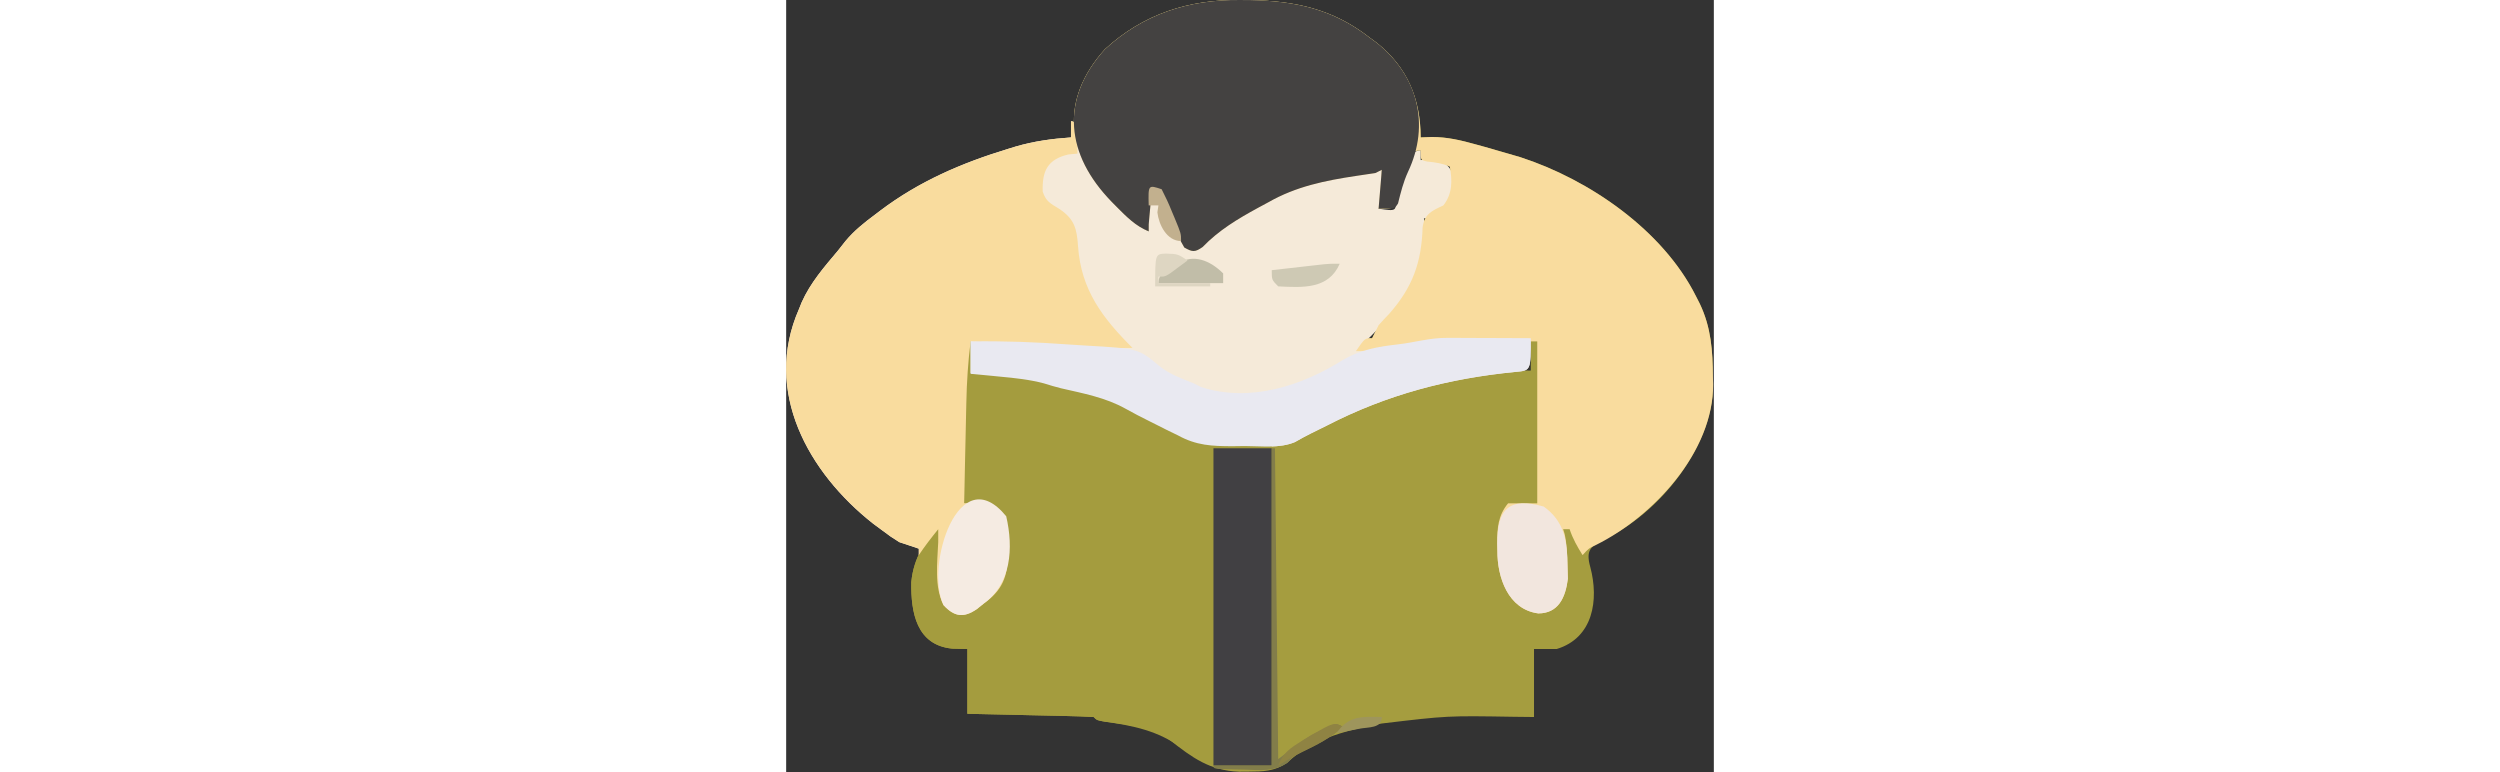 <svg className="logo" height="177" viewBox="0 0 573 477" fill="none" xmlns="http://www.w3.org/2000/svg">
<rect x="0" y="0" width="573" height="477" fill="#333333" stroke="none"/>
<g id="logo">
<path id="Vector" d="M280.301 0.008C282.484 0.025 284.666 0.041 286.915 0.058C314.538 0.631 337.6 5.625 359.926 22.883C361.55 24.077 363.174 25.27 364.848 26.5C383.697 41.56 391.832 61.01 391.926 84.883C394.19 84.793 396.453 84.703 398.785 84.609C408.4 84.62 416.959 86.68 426.176 89.258C428.674 89.946 428.674 89.946 431.222 90.647C436.134 92.024 441.032 93.443 445.926 94.883C448.401 95.605 450.876 96.327 453.426 97.07C496.121 110.907 541.478 142.184 561.926 182.883C562.725 184.453 563.524 186.023 564.348 187.641C571.352 202.32 572.318 216.692 572.426 232.758C572.488 235.038 572.488 235.038 572.551 237.363C572.815 275.935 538.996 317.222 505.551 333.008C496.764 337.537 493.798 339.789 496.676 350.203C502.127 370.609 498.483 394.043 475.926 400.883C471.306 400.883 466.686 400.883 461.926 400.883C461.926 414.743 461.926 428.603 461.926 442.883C457.822 442.836 453.717 442.79 449.489 442.742C408.516 442.051 408.516 442.051 367.926 446.883C366.596 447.141 365.267 447.399 363.897 447.664C344.263 451.604 324.311 456.882 309.496 471.149C301.522 476.495 294.613 476.579 285.176 476.633C283.407 476.644 281.637 476.655 279.814 476.667C261.656 476.003 250.837 467.97 236.973 457.112C225.535 448.743 210.36 447.703 196.739 445.742C191.926 444.883 191.926 444.883 189.926 442.883C184.161 442.562 178.438 442.364 172.668 442.25C170.076 442.188 170.076 442.188 167.43 442.124C161.887 441.993 156.344 441.875 150.801 441.758C147.052 441.672 143.304 441.584 139.555 441.496C130.345 441.28 121.136 441.082 111.926 440.883C111.926 427.683 111.926 414.483 111.926 400.883C108.832 400.8 105.739 400.718 102.551 400.633C80.535 398.484 76.976 378.423 77.293 359.539C78.728 344.444 85.855 333.793 95.926 322.883C97.926 328.883 97.926 328.883 95.926 334.883C95.632 339.752 95.484 344.63 95.426 349.508C95.374 352.099 95.323 354.69 95.27 357.359C96.14 367.331 96.906 375.81 107.699 378.117C115.124 376.646 118.121 374.332 123.551 369.133C125.86 366.975 125.86 366.975 128.215 364.774C135.805 356.816 134.506 348.482 134.676 338.008C134.751 336.264 134.826 334.52 134.903 332.723C135.157 314.342 127.025 313.149 109.926 310.883C109.876 299.571 109.84 288.259 109.816 276.947C109.806 273.107 109.793 269.266 109.775 265.426C109.751 259.875 109.739 254.324 109.731 248.774C109.72 247.083 109.71 245.393 109.699 243.651C109.698 231.954 110.565 220.499 111.926 208.883C112.586 208.883 113.246 208.883 113.926 208.883C113.926 216.143 113.926 223.403 113.926 230.883C116.607 230.8 119.289 230.718 122.051 230.633C141.044 230.633 159.766 233.388 177.926 238.883C180.42 239.552 180.42 239.552 182.965 240.234C198.216 244.469 211.665 251.189 225.301 259.133C232.026 262.94 238.774 265.969 245.926 268.883C247.475 269.58 249.023 270.277 250.619 270.995C279.122 281.134 313.7 274.709 338.505 258.969C373.286 237.761 419.566 227.441 459.926 228.883C459.926 222.283 459.926 215.683 459.926 208.883C450.563 209.119 441.2 209.367 431.838 209.628C428.65 209.714 425.463 209.798 422.275 209.878C417.703 209.993 413.131 210.12 408.559 210.25C407.125 210.284 405.692 210.317 404.215 210.351C397.495 209.983 397.495 209.983 391.926 212.883C387.089 213.691 382.287 214.39 377.426 215.008C375.419 215.281 375.419 215.281 373.371 215.559C366.176 216.499 359.182 217.094 351.926 216.883C357.426 208.883 357.426 208.883 361.926 208.883C363.296 206.235 364.623 203.565 365.926 200.883C368.032 198.495 370.205 196.164 372.426 193.883C386.963 177.43 392.474 162.044 393.121 140.328C394.338 132.093 398.715 130.268 405.926 126.883C411.636 119.615 411.48 111.643 409.926 102.883C405.177 100.863 400.993 100.264 395.864 99.781C391.926 98.883 391.926 98.883 391.926 92.883C385.93 92.883 387.232 95.369 385.926 100.883C384.977 102.698 384.029 104.513 383.051 106.383C380.386 111.926 379.27 115.735 378.176 121.633C375.926 128.883 375.926 128.883 365.926 128.883C366.586 120.963 367.246 113.043 367.926 104.883C365.946 105.873 365.946 105.873 363.926 106.883C360.018 107.524 356.099 108.097 352.176 108.633C332.865 111.535 314.971 115.152 297.926 124.883C295.735 126.064 293.543 127.244 291.285 128.461C278.717 135.326 267.277 142.183 257.223 152.578C252.477 155.896 250.963 155.737 245.926 152.883C243.08 147.945 240.771 143.338 238.551 138.133C237.936 136.761 237.321 135.39 236.688 133.977C234.182 128.339 231.878 122.738 229.926 116.883C223.296 116.883 225.468 121.771 224.926 127.633C224.74 129.628 224.555 131.624 224.364 133.68C223.87 138.677 223.87 138.677 223.926 142.883C215.798 139.636 210.225 133.869 204.176 127.758C203.114 126.691 202.053 125.624 200.959 124.524C172.979 95.797 168.63 61.728 196.926 30.383C220.661 8.645 248.566 -0.305 280.301 0.008Z" fill="#A59D3F"/>
<path id="Vector_2" d="M175.926 74.883C179.798 74.883 178.714 81.456 179.051 84.508C182.738 105.374 204.483 133.161 223.926 142.883C223.266 141.563 222.606 140.243 221.926 138.883C222.101 135.126 222.41 131.374 222.801 127.633C223.005 125.627 223.208 123.621 223.418 121.555C223.926 116.883 223.926 116.883 231.926 116.883C233.992 119.972 233.992 119.972 235.489 124.25C236.058 125.775 236.628 127.3 237.215 128.871C237.78 130.484 238.344 132.096 238.926 133.758C240.043 136.932 241.187 140.097 242.364 143.25C243.104 145.371 243.104 145.371 243.86 147.535C246.639 152.039 248.754 152.436 253.926 152.883C257.964 150.057 257.964 150.057 261.801 145.883C272.624 135.667 284.703 129.503 297.926 122.883C299.3 122.102 300.674 121.321 302.09 120.516C321.836 109.46 345.625 105.713 367.926 104.883C367.98 108.133 368.019 111.383 368.051 114.633C368.074 116.443 368.097 118.253 368.121 120.117C367.926 124.883 367.926 124.883 365.926 128.883C376.96 130.547 376.96 130.547 376.301 122.133C377.334 113.658 381.914 92.883 391.926 92.883C391.926 94.863 391.926 96.843 391.926 98.883C393.741 98.718 395.556 98.553 397.426 98.383C407.355 99.147 411.331 102.89 412.801 112.758C411.378 122.716 405.431 134.883 393.926 134.883C394.065 136.481 394.204 138.08 394.348 139.727C396.013 173.501 376.465 192.423 353.926 214.883C360.219 214.272 366.51 213.642 372.801 213.008C374.597 212.834 376.392 212.66 378.242 212.481C379.95 212.307 381.658 212.133 383.418 211.953C385 211.796 386.581 211.639 388.211 211.477C391.948 211.252 391.948 211.252 393.926 208.883C398.823 208.706 403.662 208.652 408.559 208.688C410.021 208.69 411.483 208.693 412.989 208.696C417.677 208.707 422.364 208.733 427.051 208.758C430.222 208.768 433.392 208.777 436.563 208.785C444.351 208.807 452.138 208.842 459.926 208.883C459.926 228.883 459.926 228.883 450.606 229.703C408.966 233.782 371.166 243.69 333.926 262.883C330.802 264.426 327.677 265.968 324.551 267.508C321.081 269.276 317.617 271.067 314.268 273.056C304.751 277.06 293.466 275.535 283.301 275.508C280.879 275.54 278.457 275.572 275.961 275.606C262.933 275.613 253.376 275.189 241.926 268.883C239.639 267.772 237.352 266.661 234.996 265.516C232.704 264.358 230.412 263.201 228.051 262.008C226.817 261.392 225.583 260.777 224.312 260.142C219.381 257.677 214.48 255.197 209.684 252.477C197.313 245.534 183.45 242.978 169.746 239.826C166.184 238.947 162.672 237.871 159.168 236.781C150.195 234.429 141.396 233.569 132.176 232.758C128.764 232.451 125.352 232.136 121.942 231.813C119.703 231.615 119.703 231.615 117.419 231.414C113.926 230.883 113.926 230.883 111.926 228.883C111.266 255.943 110.606 283.003 109.926 310.883C114.546 310.883 119.166 310.883 123.926 310.883C141.252 319.546 138.537 339.367 135.926 356.883C132.437 364.082 128.377 368.268 121.926 372.883C120.575 373.971 119.224 375.059 117.832 376.18C109.574 381.894 103.847 380.955 97.176 373.758C91.332 362.022 93.404 347.595 93.926 334.883C93.926 332.243 93.926 329.603 93.926 326.883C89.685 332.113 85.664 337.276 81.926 342.883C81.926 341.563 81.926 340.243 81.926 338.883C77.928 337.544 73.927 336.212 69.926 334.883C64.434 331.414 64.434 331.414 59.051 327.383C57.28 326.073 55.509 324.764 53.684 323.414C13.743 291.982 -14.486 241.818 7.926 190.883C8.46 189.55 8.993 188.217 9.543 186.844C14.925 174.716 23.443 164.961 31.926 154.883C33.478 152.913 35.03 150.944 36.629 148.914C41.989 142.489 48.103 137.6 54.801 132.633C55.895 131.8 56.99 130.967 58.117 130.109C82.061 112.032 108.307 100.725 136.926 92.008C139.324 91.268 139.324 91.268 141.771 90.513C153.095 87.219 164.172 85.699 175.926 84.883C175.926 81.583 175.926 78.283 175.926 74.883Z" fill="#F5EAD9"/>
<path id="Vector_3" d="M280.301 0.008C282.484 0.025 284.666 0.041 286.915 0.058C314.538 0.631 337.6 5.625 359.926 22.883C361.55 24.077 363.174 25.27 364.848 26.5C383.697 41.56 391.832 61.01 391.926 84.883C394.19 84.793 396.453 84.703 398.785 84.609C408.4 84.62 416.959 86.68 426.176 89.258C427.841 89.716 429.506 90.175 431.222 90.647C436.134 92.024 441.032 93.443 445.926 94.883C448.401 95.605 450.876 96.327 453.426 97.07C496.121 110.907 541.478 142.184 561.926 182.883C562.725 184.453 563.524 186.023 564.348 187.641C571.352 202.32 572.318 216.692 572.426 232.758C572.488 235.038 572.488 235.038 572.551 237.363C572.836 279.079 535.545 318.99 500.426 336.5C495.693 338.724 495.693 338.724 491.926 342.883C488.601 337.533 485.926 332.884 483.926 326.883C482.606 326.883 481.286 326.883 479.926 326.883C480.243 327.899 480.56 328.914 480.887 329.961C482.28 336.56 482.423 342.892 482.551 349.633C482.663 353.492 482.663 353.492 482.778 357.43C481.427 369.25 476.866 378.883 464.551 378.883C445.825 376.395 439.232 356.584 439.301 340.258C439.269 338.764 439.237 337.27 439.203 335.731C439.195 326.226 439.621 318.466 445.926 310.883C451.866 310.883 457.806 310.883 463.926 310.883C463.926 277.883 463.926 244.883 463.926 210.883C452.417 210.842 440.909 210.8 429.051 210.758C423.597 210.731 423.597 210.731 418.032 210.703C415.166 210.697 412.3 210.692 409.434 210.688C407.933 210.677 406.431 210.667 404.885 210.657C397.819 209.998 397.819 209.998 391.926 212.883C387.089 213.691 382.287 214.39 377.426 215.008C375.419 215.281 375.419 215.281 373.371 215.559C366.176 216.499 359.182 217.094 351.926 216.883C357.426 208.883 357.426 208.883 361.926 208.883C363.296 206.235 364.623 203.565 365.926 200.883C368.032 198.495 370.205 196.164 372.426 193.883C386.963 177.43 392.474 162.044 393.121 140.328C394.338 132.093 398.715 130.268 405.926 126.883C411.636 119.615 411.48 111.643 409.926 102.883C405.177 100.863 400.993 100.264 395.864 99.781C391.926 98.883 391.926 98.883 391.926 92.883C385.93 92.883 387.232 95.369 385.926 100.883C384.977 102.698 384.029 104.513 383.051 106.383C380.386 111.926 379.27 115.735 378.176 121.633C375.926 128.883 375.926 128.883 365.926 128.883C366.586 120.963 367.246 113.043 367.926 104.883C365.946 105.873 365.946 105.873 363.926 106.883C360.018 107.524 356.099 108.097 352.176 108.633C332.865 111.535 314.971 115.152 297.926 124.883C295.735 126.064 293.543 127.244 291.285 128.461C278.717 135.326 267.277 142.183 257.223 152.578C252.477 155.896 250.963 155.737 245.926 152.883C243.08 147.945 240.772 143.338 238.551 138.133C237.936 136.761 237.321 135.39 236.688 133.977C234.182 128.339 231.878 122.738 229.926 116.883C223.296 116.883 225.469 121.771 224.926 127.633C224.74 129.628 224.555 131.624 224.364 133.68C223.87 138.677 223.87 138.677 223.926 142.883C215.798 139.636 210.225 133.869 204.176 127.758C203.114 126.691 202.053 125.624 200.959 124.524C172.979 95.797 168.63 61.728 196.926 30.383C220.661 8.645 248.566 -0.305 280.301 0.008Z" fill="#F9DC9E"/>
<path id="Vector_4" d="M113.926 208.883C113.926 216.143 113.926 223.403 113.926 230.883C116.607 230.8 119.289 230.718 122.051 230.633C141.044 230.633 159.766 233.388 177.926 238.883C179.589 239.329 181.252 239.775 182.965 240.234C198.216 244.469 211.665 251.189 225.301 259.133C232.026 262.94 238.774 265.969 245.926 268.883C247.497 269.583 249.067 270.282 250.685 271.003C256.233 272.993 260.654 273.505 266.528 273.711C268.481 273.788 270.433 273.866 272.446 273.945C274.46 274.007 276.475 274.069 278.551 274.133C281.631 274.249 281.631 274.249 284.774 274.367C289.824 274.555 294.875 274.727 299.926 274.883C299.926 275.543 299.926 276.203 299.926 276.883C288.046 276.883 276.166 276.883 263.926 276.883C263.926 341.563 263.926 406.243 263.926 472.883C255.784 469.626 251.16 467.125 244.426 462.008C229.364 451.3 214.853 448.35 196.739 445.742C191.926 444.883 191.926 444.883 189.926 442.883C184.161 442.562 178.438 442.364 172.668 442.25C170.076 442.188 170.076 442.188 167.43 442.124C161.887 441.993 156.344 441.875 150.801 441.758C147.052 441.672 143.304 441.584 139.555 441.496C130.345 441.28 121.136 441.082 111.926 440.883C111.926 427.683 111.926 414.483 111.926 400.883C108.832 400.8 105.739 400.718 102.551 400.633C80.535 398.484 76.976 378.423 77.293 359.539C78.728 344.444 85.855 333.793 95.926 322.883C97.926 328.883 97.926 328.883 95.926 334.883C95.632 339.752 95.484 344.63 95.426 349.508C95.374 352.099 95.323 354.69 95.27 357.359C96.14 367.331 96.906 375.81 107.699 378.117C115.124 376.646 118.121 374.332 123.551 369.133C125.86 366.975 125.86 366.975 128.215 364.774C135.805 356.816 134.506 348.482 134.676 338.008C134.751 336.264 134.826 334.52 134.903 332.723C135.157 314.342 127.025 313.149 109.926 310.883C109.876 299.571 109.84 288.259 109.816 276.947C109.806 273.107 109.793 269.266 109.775 265.426C109.751 259.875 109.739 254.324 109.731 248.774C109.72 247.083 109.71 245.393 109.699 243.651C109.696 208.883 109.696 208.883 113.926 208.883Z" fill="#A49C3E"/>
<path id="Vector_5" d="M175.926 74.883C182.725 74.883 179.25 88.118 179.926 94.883C178.111 95.048 176.296 95.213 174.426 95.383C161.409 98.387 158.035 105.644 158.465 118.352C160.434 124.46 163.266 125.698 168.676 129.008C178.2 135.377 179.543 141.306 180.301 152.258C182.161 179.011 195.389 196.458 213.926 214.883C180.439 215.592 147.293 213.397 113.926 210.883C112.368 223.488 111.543 235.885 111.293 248.578C111.252 250.373 111.21 252.167 111.167 254.016C111.038 259.68 110.919 265.344 110.801 271.008C110.715 274.876 110.627 278.745 110.539 282.613C110.327 292.036 110.124 301.46 109.926 310.883C112.117 310.824 114.309 310.764 116.567 310.703C137.979 311.226 136.78 325.05 136.99 342.277C136.729 356.41 133.716 364.448 121.926 372.883C120.575 373.971 119.224 375.059 117.832 376.18C109.574 381.894 103.847 380.955 97.176 373.758C91.332 362.022 93.404 347.595 93.926 334.883C93.926 332.243 93.926 329.603 93.926 326.883C89.685 332.113 85.664 337.276 81.926 342.883C81.926 341.563 81.926 340.243 81.926 338.883C77.928 337.544 73.927 336.212 69.926 334.883C64.434 331.414 64.434 331.414 59.051 327.383C57.28 326.073 55.509 324.764 53.684 323.414C13.743 291.982 -14.486 241.818 7.926 190.883C8.46 189.55 8.993 188.217 9.543 186.844C14.925 174.716 23.443 164.961 31.926 154.883C33.478 152.913 35.03 150.944 36.629 148.914C41.989 142.489 48.103 137.6 54.801 132.633C55.895 131.8 56.99 130.967 58.117 130.109C82.061 112.032 108.307 100.725 136.926 92.008C139.324 91.268 139.324 91.268 141.771 90.513C153.095 87.219 164.172 85.699 175.926 84.883C175.926 81.583 175.926 78.283 175.926 74.883Z" fill="#F9DC9E"/>
<path id="Vector_6" d="M280.301 0.008C282.484 0.025 284.666 0.041 286.915 0.058C314.538 0.631 337.6 5.625 359.926 22.883C361.55 24.077 363.174 25.27 364.848 26.5C389.998 46.595 398.014 76.813 384.067 106.219C381.192 112.483 379.586 118.971 377.934 125.649C375.926 128.883 375.926 128.883 365.926 128.883C366.586 120.963 367.246 113.043 367.926 104.883C365.946 105.873 365.946 105.873 363.926 106.883C360.018 107.524 356.099 108.097 352.176 108.633C332.865 111.535 314.971 115.152 297.926 124.883C295.735 126.064 293.543 127.244 291.285 128.461C278.717 135.326 267.277 142.183 257.223 152.578C252.477 155.896 250.963 155.737 245.926 152.883C243.08 147.945 240.772 143.338 238.551 138.133C237.936 136.761 237.321 135.39 236.688 133.977C234.182 128.339 231.878 122.738 229.926 116.883C223.296 116.883 225.469 121.771 224.926 127.633C224.74 129.628 224.555 131.624 224.364 133.68C223.87 138.677 223.87 138.677 223.926 142.883C215.798 139.636 210.225 133.869 204.176 127.758C203.114 126.691 202.053 125.624 200.959 124.524C172.979 95.797 168.63 61.728 196.926 30.383C220.661 8.645 248.566 -0.305 280.301 0.008Z" fill="#444241"/>
<path id="Vector_7" d="M408.559 208.688C410.021 208.69 411.483 208.693 412.989 208.696C417.677 208.707 422.364 208.733 427.051 208.758C430.222 208.768 433.392 208.777 436.563 208.785C444.351 208.807 452.138 208.842 459.926 208.883C459.926 228.883 459.926 228.883 450.606 229.703C408.966 233.782 371.166 243.69 333.926 262.883C330.802 264.426 327.677 265.968 324.551 267.508C321.081 269.276 317.617 271.067 314.268 273.056C304.751 277.06 293.466 275.535 283.301 275.508C280.879 275.54 278.457 275.572 275.961 275.606C262.933 275.613 253.376 275.189 241.926 268.883C239.639 267.772 237.352 266.661 234.996 265.516C232.704 264.358 230.412 263.201 228.051 262.008C226.817 261.392 225.583 260.777 224.312 260.142C219.381 257.677 214.48 255.197 209.684 252.477C197.313 245.533 183.45 242.979 169.746 239.825C166.187 238.947 162.677 237.875 159.176 236.789C150.165 234.42 141.31 233.492 132.051 232.633C130.302 232.46 128.553 232.287 126.75 232.109C122.477 231.689 118.201 231.284 113.926 230.883C113.926 224.283 113.926 217.683 113.926 210.883C134.261 210.548 154.391 211.294 174.666 212.787C177.939 213.019 181.214 213.228 184.49 213.414C217.579 215.307 217.579 215.307 230.34 225.95C236.692 231.145 244.367 233.848 251.926 236.883C253.357 237.6 254.788 238.316 256.262 239.055C286.648 248.862 318.66 238.26 344.348 222.055C354.977 216.011 365.531 214.106 377.551 212.758C388.674 211.482 397.308 208.607 408.559 208.688Z" fill="#E9E9F1"/>
<path id="Vector_8" d="M263.926 276.883C275.806 276.883 287.686 276.883 299.926 276.883C299.926 341.563 299.926 406.243 299.926 472.883C288.046 472.883 276.166 472.883 263.926 472.883C263.926 408.203 263.926 343.523 263.926 276.883Z" fill="#414043"/>
<path id="Vector_9" d="M467.926 312.883C480.944 322.181 482.521 334.644 482.676 349.883C482.733 352.42 482.789 354.957 482.848 357.57C481.366 369.326 476.797 378.883 464.551 378.883C445.825 376.395 439.232 356.584 439.301 340.258C439.269 338.764 439.237 337.27 439.203 335.731C439.184 314.022 446.643 306.962 467.926 312.883Z" fill="#F2E6DE"/>
<path id="Vector_10" d="M135.926 318.883C140.461 338.54 139.089 360.604 121.926 372.883C120.575 373.971 119.224 375.059 117.832 376.18C109.574 381.894 103.847 380.955 97.176 373.758C85.611 349.948 106.502 282.824 135.926 318.883Z" fill="#F5EBE2"/>
<path id="Vector_11" d="M299.926 276.883C300.586 276.883 301.246 276.883 301.926 276.883C302.586 340.243 303.246 403.603 303.926 468.883C309.206 464.923 314.486 460.963 319.926 456.883C325.723 453.453 325.723 453.453 330.676 451.008C333.174 449.743 333.174 449.743 335.723 448.453C339.926 446.883 339.926 446.883 343.926 448.883C336.276 455.768 328.178 459.916 318.926 464.195C313.705 466.699 313.705 466.699 309.59 471.164C301.08 476.752 293.236 475.748 283.301 475.383C281.438 475.347 279.576 475.311 277.656 475.274C263.926 474.992 263.926 474.992 263.926 472.883C275.806 472.883 287.686 472.883 299.926 472.883C299.926 408.203 299.926 343.523 299.926 276.883Z" fill="#827D4A"/>
<path id="Vector_12" d="M269.926 168.883C269.926 170.863 269.926 172.843 269.926 174.883C256.726 174.883 243.526 174.883 229.926 174.883C229.926 167.953 236.482 166.299 241.926 162.883C251.526 156.483 262.023 160.98 269.926 168.883Z" fill="#C1BDA8"/>
<path id="Vector_13" d="M341.926 162.883C335.047 178.757 319.093 177.641 303.926 176.883C299.926 172.883 299.926 172.883 299.926 166.883C305.801 166.212 311.676 165.546 317.551 164.883C319.218 164.692 320.885 164.501 322.602 164.305C325.009 164.034 325.009 164.034 327.465 163.758C329.68 163.507 329.68 163.507 331.94 163.25C335.926 162.883 335.926 162.883 341.926 162.883Z" fill="#CEC9B4"/>
<path id="Vector_14" d="M234.551 156.633C241.926 156.883 241.926 156.883 247.926 160.883C245.685 162.561 243.433 164.225 241.176 165.883C239.923 166.811 238.67 167.739 237.379 168.695C233.926 170.883 233.926 170.883 229.926 170.883C229.926 172.203 229.926 173.523 229.926 174.883C240.486 174.883 251.046 174.883 261.926 174.883C261.926 175.543 261.926 176.203 261.926 176.883C250.706 176.883 239.486 176.883 227.926 176.883C227.926 156.883 227.926 156.883 234.551 156.633Z" fill="#DED6C2"/>
<path id="Vector_15" d="M231.926 116.883C234.331 121.511 236.368 125.941 238.301 130.758C238.846 132.051 239.392 133.344 239.953 134.676C243.926 144.264 243.926 144.264 243.926 148.883C235.134 148.883 230.136 138.817 229.301 131.133C229.507 129.73 229.714 128.328 229.926 126.883C227.946 126.883 225.966 126.883 223.926 126.883C223.598 114.107 223.598 114.107 231.926 116.883Z" fill="#C2B08E"/>
<path id="Vector_16" d="M343.926 448.883C336.21 455.828 327.949 460.063 318.692 464.539C313.586 467.05 308.732 469.839 303.926 472.883C306.924 464.924 311.42 462.014 318.551 457.633C320.441 456.452 322.331 455.271 324.278 454.055C338.404 446.122 338.404 446.122 343.926 448.883Z" fill="#8F8343"/>
<path id="Vector_17" d="M367.926 442.883C367.926 449.976 359.82 449.018 353.926 450.133C352.591 450.401 351.255 450.669 349.879 450.945C346.565 451.608 343.246 452.248 339.926 452.883C347.223 442.089 355.487 442.517 367.926 442.883Z" fill="#9E955C"/>
</g>
</svg>